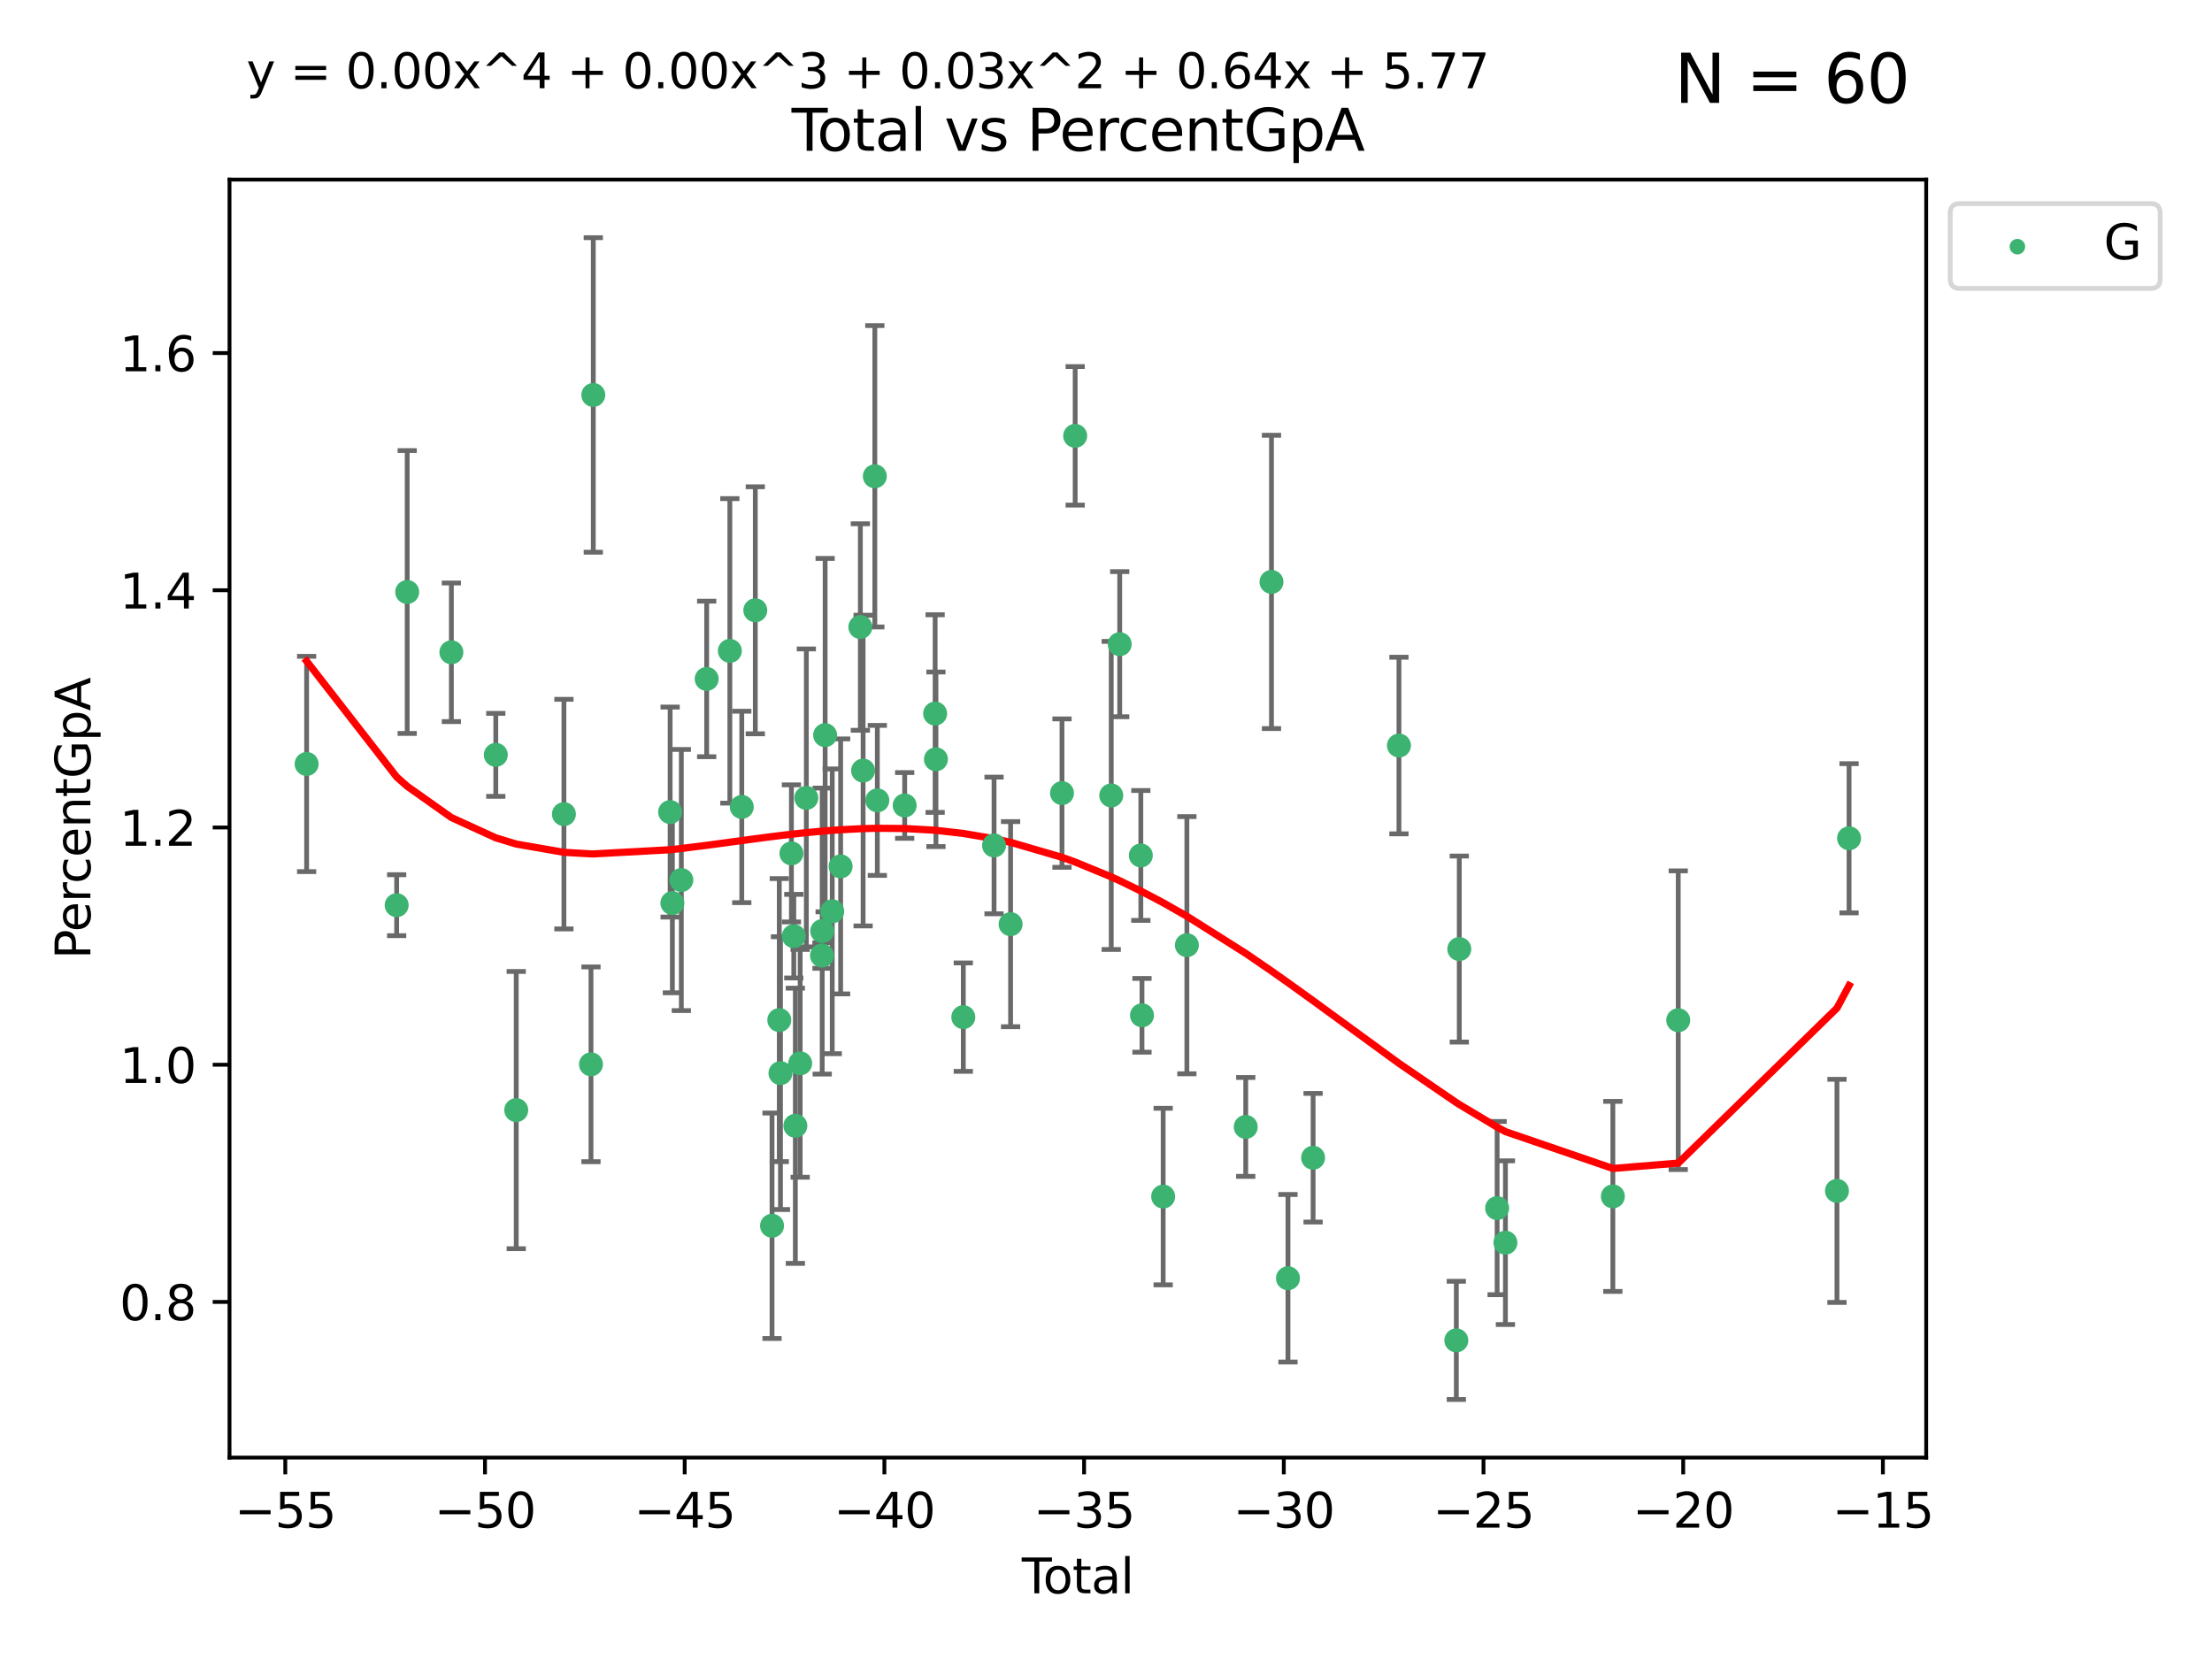 <?xml version="1.0" encoding="utf-8" standalone="no"?>
<!DOCTYPE svg PUBLIC "-//W3C//DTD SVG 1.1//EN"
  "http://www.w3.org/Graphics/SVG/1.1/DTD/svg11.dtd">
<svg xmlns:xlink="http://www.w3.org/1999/xlink" width="460.8pt" height="345.6pt" viewBox="0 0 460.8 345.6" xmlns="http://www.w3.org/2000/svg" version="1.1">
 <defs>
  <style type="text/css">*{stroke-linejoin: round; stroke-linecap: butt}</style>
 </defs>
 <g id="figure_1">
  <g id="patch_1">
   <path d="M 0 345.6 
L 460.8 345.6 
L 460.8 0 
L 0 0 
z
" style="fill: #ffffff"/>
  </g>
  <g id="axes_1">
   <g id="patch_2">
    <path d="M 47.81 303.64 
L 401.26 303.64 
L 401.26 37.411 
L 47.81 37.411 
z
" style="fill: #ffffff"/>
   </g>
   <g id="PathCollection_1">
    <defs>
     <path id="m5246bc2ecd" d="M 0 1.118 
C 0.297 1.118 0.581 1 0.791 0.791 
C 1 0.581 1.118 0.297 1.118 0 
C 1.118 -0.297 1 -0.581 0.791 -0.791 
C 0.581 -1 0.297 -1.118 0 -1.118 
C -0.297 -1.118 -0.581 -1 -0.791 -0.791 
C -1 -0.581 -1.118 -0.297 -1.118 0 
C -1.118 0.297 -1 0.581 -0.791 0.791 
C -0.581 1 -0.297 1.118 0 1.118 
z
" style="stroke: #3cb371"/>
    </defs>
    <g clip-path="url(#p44f3145491)">
     <use xlink:href="#m5246bc2ecd" x="63.876" y="159.147" style="fill: #3cb371; stroke: #3cb371"/>
     <use xlink:href="#m5246bc2ecd" x="82.632" y="188.567" style="fill: #3cb371; stroke: #3cb371"/>
     <use xlink:href="#m5246bc2ecd" x="84.826" y="123.325" style="fill: #3cb371; stroke: #3cb371"/>
     <use xlink:href="#m5246bc2ecd" x="94.03" y="135.883" style="fill: #3cb371; stroke: #3cb371"/>
     <use xlink:href="#m5246bc2ecd" x="103.282" y="157.252" style="fill: #3cb371; stroke: #3cb371"/>
     <use xlink:href="#m5246bc2ecd" x="107.541" y="231.254" style="fill: #3cb371; stroke: #3cb371"/>
     <use xlink:href="#m5246bc2ecd" x="117.475" y="169.597" style="fill: #3cb371; stroke: #3cb371"/>
     <use xlink:href="#m5246bc2ecd" x="123.113" y="221.715" style="fill: #3cb371; stroke: #3cb371"/>
     <use xlink:href="#m5246bc2ecd" x="123.593" y="82.275" style="fill: #3cb371; stroke: #3cb371"/>
     <use xlink:href="#m5246bc2ecd" x="139.601" y="169.168" style="fill: #3cb371; stroke: #3cb371"/>
     <use xlink:href="#m5246bc2ecd" x="140.069" y="188.124" style="fill: #3cb371; stroke: #3cb371"/>
     <use xlink:href="#m5246bc2ecd" x="141.934" y="183.324" style="fill: #3cb371; stroke: #3cb371"/>
     <use xlink:href="#m5246bc2ecd" x="147.214" y="141.432" style="fill: #3cb371; stroke: #3cb371"/>
     <use xlink:href="#m5246bc2ecd" x="152.042" y="135.59" style="fill: #3cb371; stroke: #3cb371"/>
     <use xlink:href="#m5246bc2ecd" x="154.527" y="168.099" style="fill: #3cb371; stroke: #3cb371"/>
     <use xlink:href="#m5246bc2ecd" x="157.342" y="127.136" style="fill: #3cb371; stroke: #3cb371"/>
     <use xlink:href="#m5246bc2ecd" x="160.829" y="255.346" style="fill: #3cb371; stroke: #3cb371"/>
     <use xlink:href="#m5246bc2ecd" x="162.339" y="212.504" style="fill: #3cb371; stroke: #3cb371"/>
     <use xlink:href="#m5246bc2ecd" x="162.587" y="223.553" style="fill: #3cb371; stroke: #3cb371"/>
     <use xlink:href="#m5246bc2ecd" x="164.867" y="177.776" style="fill: #3cb371; stroke: #3cb371"/>
     <use xlink:href="#m5246bc2ecd" x="165.362" y="195.019" style="fill: #3cb371; stroke: #3cb371"/>
     <use xlink:href="#m5246bc2ecd" x="165.687" y="234.522" style="fill: #3cb371; stroke: #3cb371"/>
     <use xlink:href="#m5246bc2ecd" x="166.69" y="221.514" style="fill: #3cb371; stroke: #3cb371"/>
     <use xlink:href="#m5246bc2ecd" x="167.974" y="166.217" style="fill: #3cb371; stroke: #3cb371"/>
     <use xlink:href="#m5246bc2ecd" x="171.235" y="199.054" style="fill: #3cb371; stroke: #3cb371"/>
     <use xlink:href="#m5246bc2ecd" x="171.281" y="193.961" style="fill: #3cb371; stroke: #3cb371"/>
     <use xlink:href="#m5246bc2ecd" x="171.891" y="153.139" style="fill: #3cb371; stroke: #3cb371"/>
     <use xlink:href="#m5246bc2ecd" x="173.37" y="189.843" style="fill: #3cb371; stroke: #3cb371"/>
     <use xlink:href="#m5246bc2ecd" x="175.12" y="180.483" style="fill: #3cb371; stroke: #3cb371"/>
     <use xlink:href="#m5246bc2ecd" x="179.228" y="130.62" style="fill: #3cb371; stroke: #3cb371"/>
     <use xlink:href="#m5246bc2ecd" x="179.8" y="160.525" style="fill: #3cb371; stroke: #3cb371"/>
     <use xlink:href="#m5246bc2ecd" x="182.243" y="99.218" style="fill: #3cb371; stroke: #3cb371"/>
     <use xlink:href="#m5246bc2ecd" x="182.766" y="166.734" style="fill: #3cb371; stroke: #3cb371"/>
     <use xlink:href="#m5246bc2ecd" x="188.46" y="167.789" style="fill: #3cb371; stroke: #3cb371"/>
     <use xlink:href="#m5246bc2ecd" x="194.806" y="148.652" style="fill: #3cb371; stroke: #3cb371"/>
     <use xlink:href="#m5246bc2ecd" x="194.972" y="158.172" style="fill: #3cb371; stroke: #3cb371"/>
     <use xlink:href="#m5246bc2ecd" x="200.674" y="211.891" style="fill: #3cb371; stroke: #3cb371"/>
     <use xlink:href="#m5246bc2ecd" x="207.076" y="176.121" style="fill: #3cb371; stroke: #3cb371"/>
     <use xlink:href="#m5246bc2ecd" x="210.525" y="192.52" style="fill: #3cb371; stroke: #3cb371"/>
     <use xlink:href="#m5246bc2ecd" x="221.233" y="165.219" style="fill: #3cb371; stroke: #3cb371"/>
     <use xlink:href="#m5246bc2ecd" x="223.979" y="90.795" style="fill: #3cb371; stroke: #3cb371"/>
     <use xlink:href="#m5246bc2ecd" x="231.492" y="165.706" style="fill: #3cb371; stroke: #3cb371"/>
     <use xlink:href="#m5246bc2ecd" x="233.256" y="134.195" style="fill: #3cb371; stroke: #3cb371"/>
     <use xlink:href="#m5246bc2ecd" x="237.657" y="178.206" style="fill: #3cb371; stroke: #3cb371"/>
     <use xlink:href="#m5246bc2ecd" x="237.897" y="211.505" style="fill: #3cb371; stroke: #3cb371"/>
     <use xlink:href="#m5246bc2ecd" x="242.309" y="249.265" style="fill: #3cb371; stroke: #3cb371"/>
     <use xlink:href="#m5246bc2ecd" x="247.248" y="196.899" style="fill: #3cb371; stroke: #3cb371"/>
     <use xlink:href="#m5246bc2ecd" x="259.51" y="234.759" style="fill: #3cb371; stroke: #3cb371"/>
     <use xlink:href="#m5246bc2ecd" x="264.872" y="121.225" style="fill: #3cb371; stroke: #3cb371"/>
     <use xlink:href="#m5246bc2ecd" x="268.308" y="266.284" style="fill: #3cb371; stroke: #3cb371"/>
     <use xlink:href="#m5246bc2ecd" x="273.543" y="241.175" style="fill: #3cb371; stroke: #3cb371"/>
     <use xlink:href="#m5246bc2ecd" x="291.428" y="155.307" style="fill: #3cb371; stroke: #3cb371"/>
     <use xlink:href="#m5246bc2ecd" x="303.379" y="279.228" style="fill: #3cb371; stroke: #3cb371"/>
     <use xlink:href="#m5246bc2ecd" x="303.995" y="197.704" style="fill: #3cb371; stroke: #3cb371"/>
     <use xlink:href="#m5246bc2ecd" x="311.879" y="251.669" style="fill: #3cb371; stroke: #3cb371"/>
     <use xlink:href="#m5246bc2ecd" x="313.606" y="258.869" style="fill: #3cb371; stroke: #3cb371"/>
     <use xlink:href="#m5246bc2ecd" x="335.986" y="249.228" style="fill: #3cb371; stroke: #3cb371"/>
     <use xlink:href="#m5246bc2ecd" x="349.607" y="212.529" style="fill: #3cb371; stroke: #3cb371"/>
     <use xlink:href="#m5246bc2ecd" x="382.675" y="248.078" style="fill: #3cb371; stroke: #3cb371"/>
     <use xlink:href="#m5246bc2ecd" x="385.194" y="174.626" style="fill: #3cb371; stroke: #3cb371"/>
    </g>
   </g>
   <g id="matplotlib.axis_1">
    <g id="xtick_1">
     <g id="line2d_1">
      <defs>
       <path id="m6f45543cea" d="M 0 0 
L 0 3.5 
" style="stroke: #000000; stroke-width: 0.8"/>
      </defs>
      <g>
       <use xlink:href="#m6f45543cea" x="59.43" y="303.64" style="stroke: #000000; stroke-width: 0.8"/>
      </g>
     </g>
     <g id="text_1">
      <!-- −55 -->
      <g transform="translate(48.878 318.238)scale(0.1 -0.1)">
       <defs>
        <path id="DejaVuSans-2212" d="M 678 2272 
L 4684 2272 
L 4684 1741 
L 678 1741 
L 678 2272 
z
" transform="scale(0.016)"/>
        <path id="DejaVuSans-35" d="M 691 4666 
L 3169 4666 
L 3169 4134 
L 1269 4134 
L 1269 2991 
Q 1406 3038 1543 3061 
Q 1681 3084 1819 3084 
Q 2600 3084 3056 2656 
Q 3513 2228 3513 1497 
Q 3513 744 3044 326 
Q 2575 -91 1722 -91 
Q 1428 -91 1123 -41 
Q 819 9 494 109 
L 494 744 
Q 775 591 1075 516 
Q 1375 441 1709 441 
Q 2250 441 2565 725 
Q 2881 1009 2881 1497 
Q 2881 1984 2565 2268 
Q 2250 2553 1709 2553 
Q 1456 2553 1204 2497 
Q 953 2441 691 2322 
L 691 4666 
z
" transform="scale(0.016)"/>
       </defs>
       <use xlink:href="#DejaVuSans-2212"/>
       <use xlink:href="#DejaVuSans-35" x="83.789"/>
       <use xlink:href="#DejaVuSans-35" x="147.412"/>
      </g>
     </g>
    </g>
    <g id="xtick_2">
     <g id="line2d_2">
      <g>
       <use xlink:href="#m6f45543cea" x="101.032" y="303.64" style="stroke: #000000; stroke-width: 0.8"/>
      </g>
     </g>
     <g id="text_2">
      <!-- −50 -->
      <g transform="translate(90.48 318.238)scale(0.1 -0.1)">
       <defs>
        <path id="DejaVuSans-30" d="M 2034 4250 
Q 1547 4250 1301 3770 
Q 1056 3291 1056 2328 
Q 1056 1369 1301 889 
Q 1547 409 2034 409 
Q 2525 409 2770 889 
Q 3016 1369 3016 2328 
Q 3016 3291 2770 3770 
Q 2525 4250 2034 4250 
z
M 2034 4750 
Q 2819 4750 3233 4129 
Q 3647 3509 3647 2328 
Q 3647 1150 3233 529 
Q 2819 -91 2034 -91 
Q 1250 -91 836 529 
Q 422 1150 422 2328 
Q 422 3509 836 4129 
Q 1250 4750 2034 4750 
z
" transform="scale(0.016)"/>
       </defs>
       <use xlink:href="#DejaVuSans-2212"/>
       <use xlink:href="#DejaVuSans-35" x="83.789"/>
       <use xlink:href="#DejaVuSans-30" x="147.412"/>
      </g>
     </g>
    </g>
    <g id="xtick_3">
     <g id="line2d_3">
      <g>
       <use xlink:href="#m6f45543cea" x="142.634" y="303.64" style="stroke: #000000; stroke-width: 0.8"/>
      </g>
     </g>
     <g id="text_3">
      <!-- −45 -->
      <g transform="translate(132.081 318.238)scale(0.1 -0.1)">
       <defs>
        <path id="DejaVuSans-34" d="M 2419 4116 
L 825 1625 
L 2419 1625 
L 2419 4116 
z
M 2253 4666 
L 3047 4666 
L 3047 1625 
L 3713 1625 
L 3713 1100 
L 3047 1100 
L 3047 0 
L 2419 0 
L 2419 1100 
L 313 1100 
L 313 1709 
L 2253 4666 
z
" transform="scale(0.016)"/>
       </defs>
       <use xlink:href="#DejaVuSans-2212"/>
       <use xlink:href="#DejaVuSans-34" x="83.789"/>
       <use xlink:href="#DejaVuSans-35" x="147.412"/>
      </g>
     </g>
    </g>
    <g id="xtick_4">
     <g id="line2d_4">
      <g>
       <use xlink:href="#m6f45543cea" x="184.235" y="303.64" style="stroke: #000000; stroke-width: 0.8"/>
      </g>
     </g>
     <g id="text_4">
      <!-- −40 -->
      <g transform="translate(173.683 318.238)scale(0.1 -0.1)">
       <use xlink:href="#DejaVuSans-2212"/>
       <use xlink:href="#DejaVuSans-34" x="83.789"/>
       <use xlink:href="#DejaVuSans-30" x="147.412"/>
      </g>
     </g>
    </g>
    <g id="xtick_5">
     <g id="line2d_5">
      <g>
       <use xlink:href="#m6f45543cea" x="225.837" y="303.64" style="stroke: #000000; stroke-width: 0.8"/>
      </g>
     </g>
     <g id="text_5">
      <!-- −35 -->
      <g transform="translate(215.285 318.238)scale(0.1 -0.1)">
       <defs>
        <path id="DejaVuSans-33" d="M 2597 2516 
Q 3050 2419 3304 2112 
Q 3559 1806 3559 1356 
Q 3559 666 3084 287 
Q 2609 -91 1734 -91 
Q 1441 -91 1130 -33 
Q 819 25 488 141 
L 488 750 
Q 750 597 1062 519 
Q 1375 441 1716 441 
Q 2309 441 2620 675 
Q 2931 909 2931 1356 
Q 2931 1769 2642 2001 
Q 2353 2234 1838 2234 
L 1294 2234 
L 1294 2753 
L 1863 2753 
Q 2328 2753 2575 2939 
Q 2822 3125 2822 3475 
Q 2822 3834 2567 4026 
Q 2313 4219 1838 4219 
Q 1578 4219 1281 4162 
Q 984 4106 628 3988 
L 628 4550 
Q 988 4650 1302 4700 
Q 1616 4750 1894 4750 
Q 2613 4750 3031 4423 
Q 3450 4097 3450 3541 
Q 3450 3153 3228 2886 
Q 3006 2619 2597 2516 
z
" transform="scale(0.016)"/>
       </defs>
       <use xlink:href="#DejaVuSans-2212"/>
       <use xlink:href="#DejaVuSans-33" x="83.789"/>
       <use xlink:href="#DejaVuSans-35" x="147.412"/>
      </g>
     </g>
    </g>
    <g id="xtick_6">
     <g id="line2d_6">
      <g>
       <use xlink:href="#m6f45543cea" x="267.439" y="303.64" style="stroke: #000000; stroke-width: 0.8"/>
      </g>
     </g>
     <g id="text_6">
      <!-- −30 -->
      <g transform="translate(256.886 318.238)scale(0.1 -0.1)">
       <use xlink:href="#DejaVuSans-2212"/>
       <use xlink:href="#DejaVuSans-33" x="83.789"/>
       <use xlink:href="#DejaVuSans-30" x="147.412"/>
      </g>
     </g>
    </g>
    <g id="xtick_7">
     <g id="line2d_7">
      <g>
       <use xlink:href="#m6f45543cea" x="309.041" y="303.64" style="stroke: #000000; stroke-width: 0.8"/>
      </g>
     </g>
     <g id="text_7">
      <!-- −25 -->
      <g transform="translate(298.488 318.238)scale(0.1 -0.1)">
       <defs>
        <path id="DejaVuSans-32" d="M 1228 531 
L 3431 531 
L 3431 0 
L 469 0 
L 469 531 
Q 828 903 1448 1529 
Q 2069 2156 2228 2338 
Q 2531 2678 2651 2914 
Q 2772 3150 2772 3378 
Q 2772 3750 2511 3984 
Q 2250 4219 1831 4219 
Q 1534 4219 1204 4116 
Q 875 4013 500 3803 
L 500 4441 
Q 881 4594 1212 4672 
Q 1544 4750 1819 4750 
Q 2544 4750 2975 4387 
Q 3406 4025 3406 3419 
Q 3406 3131 3298 2873 
Q 3191 2616 2906 2266 
Q 2828 2175 2409 1742 
Q 1991 1309 1228 531 
z
" transform="scale(0.016)"/>
       </defs>
       <use xlink:href="#DejaVuSans-2212"/>
       <use xlink:href="#DejaVuSans-32" x="83.789"/>
       <use xlink:href="#DejaVuSans-35" x="147.412"/>
      </g>
     </g>
    </g>
    <g id="xtick_8">
     <g id="line2d_8">
      <g>
       <use xlink:href="#m6f45543cea" x="350.642" y="303.64" style="stroke: #000000; stroke-width: 0.8"/>
      </g>
     </g>
     <g id="text_8">
      <!-- −20 -->
      <g transform="translate(340.09 318.238)scale(0.1 -0.1)">
       <use xlink:href="#DejaVuSans-2212"/>
       <use xlink:href="#DejaVuSans-32" x="83.789"/>
       <use xlink:href="#DejaVuSans-30" x="147.412"/>
      </g>
     </g>
    </g>
    <g id="xtick_9">
     <g id="line2d_9">
      <g>
       <use xlink:href="#m6f45543cea" x="392.244" y="303.64" style="stroke: #000000; stroke-width: 0.8"/>
      </g>
     </g>
     <g id="text_9">
      <!-- −15 -->
      <g transform="translate(381.692 318.238)scale(0.1 -0.1)">
       <defs>
        <path id="DejaVuSans-31" d="M 794 531 
L 1825 531 
L 1825 4091 
L 703 3866 
L 703 4441 
L 1819 4666 
L 2450 4666 
L 2450 531 
L 3481 531 
L 3481 0 
L 794 0 
L 794 531 
z
" transform="scale(0.016)"/>
       </defs>
       <use xlink:href="#DejaVuSans-2212"/>
       <use xlink:href="#DejaVuSans-31" x="83.789"/>
       <use xlink:href="#DejaVuSans-35" x="147.412"/>
      </g>
     </g>
    </g>
    <g id="text_10">
     <!-- Total -->
     <g transform="translate(212.858 331.917)scale(0.1 -0.1)">
      <defs>
       <path id="DejaVuSans-54" d="M -19 4666 
L 3928 4666 
L 3928 4134 
L 2272 4134 
L 2272 0 
L 1638 0 
L 1638 4134 
L -19 4134 
L -19 4666 
z
" transform="scale(0.016)"/>
       <path id="DejaVuSans-6f" d="M 1959 3097 
Q 1497 3097 1228 2736 
Q 959 2375 959 1747 
Q 959 1119 1226 758 
Q 1494 397 1959 397 
Q 2419 397 2687 759 
Q 2956 1122 2956 1747 
Q 2956 2369 2687 2733 
Q 2419 3097 1959 3097 
z
M 1959 3584 
Q 2709 3584 3137 3096 
Q 3566 2609 3566 1747 
Q 3566 888 3137 398 
Q 2709 -91 1959 -91 
Q 1206 -91 779 398 
Q 353 888 353 1747 
Q 353 2609 779 3096 
Q 1206 3584 1959 3584 
z
" transform="scale(0.016)"/>
       <path id="DejaVuSans-74" d="M 1172 4494 
L 1172 3500 
L 2356 3500 
L 2356 3053 
L 1172 3053 
L 1172 1153 
Q 1172 725 1289 603 
Q 1406 481 1766 481 
L 2356 481 
L 2356 0 
L 1766 0 
Q 1100 0 847 248 
Q 594 497 594 1153 
L 594 3053 
L 172 3053 
L 172 3500 
L 594 3500 
L 594 4494 
L 1172 4494 
z
" transform="scale(0.016)"/>
       <path id="DejaVuSans-61" d="M 2194 1759 
Q 1497 1759 1228 1600 
Q 959 1441 959 1056 
Q 959 750 1161 570 
Q 1363 391 1709 391 
Q 2188 391 2477 730 
Q 2766 1069 2766 1631 
L 2766 1759 
L 2194 1759 
z
M 3341 1997 
L 3341 0 
L 2766 0 
L 2766 531 
Q 2569 213 2275 61 
Q 1981 -91 1556 -91 
Q 1019 -91 701 211 
Q 384 513 384 1019 
Q 384 1609 779 1909 
Q 1175 2209 1959 2209 
L 2766 2209 
L 2766 2266 
Q 2766 2663 2505 2880 
Q 2244 3097 1772 3097 
Q 1472 3097 1187 3025 
Q 903 2953 641 2809 
L 641 3341 
Q 956 3463 1253 3523 
Q 1550 3584 1831 3584 
Q 2591 3584 2966 3190 
Q 3341 2797 3341 1997 
z
" transform="scale(0.016)"/>
       <path id="DejaVuSans-6c" d="M 603 4863 
L 1178 4863 
L 1178 0 
L 603 0 
L 603 4863 
z
" transform="scale(0.016)"/>
      </defs>
      <use xlink:href="#DejaVuSans-54"/>
      <use xlink:href="#DejaVuSans-6f" x="44.084"/>
      <use xlink:href="#DejaVuSans-74" x="105.266"/>
      <use xlink:href="#DejaVuSans-61" x="144.475"/>
      <use xlink:href="#DejaVuSans-6c" x="205.754"/>
     </g>
    </g>
   </g>
   <g id="matplotlib.axis_2">
    <g id="ytick_1">
     <g id="line2d_10">
      <defs>
       <path id="m3455e55bee" d="M 0 0 
L -3.5 0 
" style="stroke: #000000; stroke-width: 0.8"/>
      </defs>
      <g>
       <use xlink:href="#m3455e55bee" x="47.81" y="271.219" style="stroke: #000000; stroke-width: 0.8"/>
      </g>
     </g>
     <g id="text_11">
      <!-- 0.8 -->
      <g transform="translate(24.907 275.018)scale(0.1 -0.1)">
       <defs>
        <path id="DejaVuSans-2e" d="M 684 794 
L 1344 794 
L 1344 0 
L 684 0 
L 684 794 
z
" transform="scale(0.016)"/>
        <path id="DejaVuSans-38" d="M 2034 2216 
Q 1584 2216 1326 1975 
Q 1069 1734 1069 1313 
Q 1069 891 1326 650 
Q 1584 409 2034 409 
Q 2484 409 2743 651 
Q 3003 894 3003 1313 
Q 3003 1734 2745 1975 
Q 2488 2216 2034 2216 
z
M 1403 2484 
Q 997 2584 770 2862 
Q 544 3141 544 3541 
Q 544 4100 942 4425 
Q 1341 4750 2034 4750 
Q 2731 4750 3128 4425 
Q 3525 4100 3525 3541 
Q 3525 3141 3298 2862 
Q 3072 2584 2669 2484 
Q 3125 2378 3379 2068 
Q 3634 1759 3634 1313 
Q 3634 634 3220 271 
Q 2806 -91 2034 -91 
Q 1263 -91 848 271 
Q 434 634 434 1313 
Q 434 1759 690 2068 
Q 947 2378 1403 2484 
z
M 1172 3481 
Q 1172 3119 1398 2916 
Q 1625 2713 2034 2713 
Q 2441 2713 2670 2916 
Q 2900 3119 2900 3481 
Q 2900 3844 2670 4047 
Q 2441 4250 2034 4250 
Q 1625 4250 1398 4047 
Q 1172 3844 1172 3481 
z
" transform="scale(0.016)"/>
       </defs>
       <use xlink:href="#DejaVuSans-30"/>
       <use xlink:href="#DejaVuSans-2e" x="63.623"/>
       <use xlink:href="#DejaVuSans-38" x="95.41"/>
      </g>
     </g>
    </g>
    <g id="ytick_2">
     <g id="line2d_11">
      <g>
       <use xlink:href="#m3455e55bee" x="47.81" y="221.8" style="stroke: #000000; stroke-width: 0.8"/>
      </g>
     </g>
     <g id="text_12">
      <!-- 1.0 -->
      <g transform="translate(24.907 225.599)scale(0.1 -0.1)">
       <use xlink:href="#DejaVuSans-31"/>
       <use xlink:href="#DejaVuSans-2e" x="63.623"/>
       <use xlink:href="#DejaVuSans-30" x="95.41"/>
      </g>
     </g>
    </g>
    <g id="ytick_3">
     <g id="line2d_12">
      <g>
       <use xlink:href="#m3455e55bee" x="47.81" y="172.382" style="stroke: #000000; stroke-width: 0.8"/>
      </g>
     </g>
     <g id="text_13">
      <!-- 1.2 -->
      <g transform="translate(24.907 176.181)scale(0.1 -0.1)">
       <use xlink:href="#DejaVuSans-31"/>
       <use xlink:href="#DejaVuSans-2e" x="63.623"/>
       <use xlink:href="#DejaVuSans-32" x="95.41"/>
      </g>
     </g>
    </g>
    <g id="ytick_4">
     <g id="line2d_13">
      <g>
       <use xlink:href="#m3455e55bee" x="47.81" y="122.963" style="stroke: #000000; stroke-width: 0.8"/>
      </g>
     </g>
     <g id="text_14">
      <!-- 1.4 -->
      <g transform="translate(24.907 126.763)scale(0.1 -0.1)">
       <use xlink:href="#DejaVuSans-31"/>
       <use xlink:href="#DejaVuSans-2e" x="63.623"/>
       <use xlink:href="#DejaVuSans-34" x="95.41"/>
      </g>
     </g>
    </g>
    <g id="ytick_5">
     <g id="line2d_14">
      <g>
       <use xlink:href="#m3455e55bee" x="47.81" y="73.545" style="stroke: #000000; stroke-width: 0.8"/>
      </g>
     </g>
     <g id="text_15">
      <!-- 1.6 -->
      <g transform="translate(24.907 77.344)scale(0.1 -0.1)">
       <defs>
        <path id="DejaVuSans-36" d="M 2113 2584 
Q 1688 2584 1439 2293 
Q 1191 2003 1191 1497 
Q 1191 994 1439 701 
Q 1688 409 2113 409 
Q 2538 409 2786 701 
Q 3034 994 3034 1497 
Q 3034 2003 2786 2293 
Q 2538 2584 2113 2584 
z
M 3366 4563 
L 3366 3988 
Q 3128 4100 2886 4159 
Q 2644 4219 2406 4219 
Q 1781 4219 1451 3797 
Q 1122 3375 1075 2522 
Q 1259 2794 1537 2939 
Q 1816 3084 2150 3084 
Q 2853 3084 3261 2657 
Q 3669 2231 3669 1497 
Q 3669 778 3244 343 
Q 2819 -91 2113 -91 
Q 1303 -91 875 529 
Q 447 1150 447 2328 
Q 447 3434 972 4092 
Q 1497 4750 2381 4750 
Q 2619 4750 2861 4703 
Q 3103 4656 3366 4563 
z
" transform="scale(0.016)"/>
       </defs>
       <use xlink:href="#DejaVuSans-31"/>
       <use xlink:href="#DejaVuSans-2e" x="63.623"/>
       <use xlink:href="#DejaVuSans-36" x="95.41"/>
      </g>
     </g>
    </g>
    <g id="text_16">
     <!-- PercentGpA -->
     <g transform="translate(18.827 199.802)rotate(-90)scale(0.1 -0.1)">
      <defs>
       <path id="DejaVuSans-50" d="M 1259 4147 
L 1259 2394 
L 2053 2394 
Q 2494 2394 2734 2622 
Q 2975 2850 2975 3272 
Q 2975 3691 2734 3919 
Q 2494 4147 2053 4147 
L 1259 4147 
z
M 628 4666 
L 2053 4666 
Q 2838 4666 3239 4311 
Q 3641 3956 3641 3272 
Q 3641 2581 3239 2228 
Q 2838 1875 2053 1875 
L 1259 1875 
L 1259 0 
L 628 0 
L 628 4666 
z
" transform="scale(0.016)"/>
       <path id="DejaVuSans-65" d="M 3597 1894 
L 3597 1613 
L 953 1613 
Q 991 1019 1311 708 
Q 1631 397 2203 397 
Q 2534 397 2845 478 
Q 3156 559 3463 722 
L 3463 178 
Q 3153 47 2828 -22 
Q 2503 -91 2169 -91 
Q 1331 -91 842 396 
Q 353 884 353 1716 
Q 353 2575 817 3079 
Q 1281 3584 2069 3584 
Q 2775 3584 3186 3129 
Q 3597 2675 3597 1894 
z
M 3022 2063 
Q 3016 2534 2758 2815 
Q 2500 3097 2075 3097 
Q 1594 3097 1305 2825 
Q 1016 2553 972 2059 
L 3022 2063 
z
" transform="scale(0.016)"/>
       <path id="DejaVuSans-72" d="M 2631 2963 
Q 2534 3019 2420 3045 
Q 2306 3072 2169 3072 
Q 1681 3072 1420 2755 
Q 1159 2438 1159 1844 
L 1159 0 
L 581 0 
L 581 3500 
L 1159 3500 
L 1159 2956 
Q 1341 3275 1631 3429 
Q 1922 3584 2338 3584 
Q 2397 3584 2469 3576 
Q 2541 3569 2628 3553 
L 2631 2963 
z
" transform="scale(0.016)"/>
       <path id="DejaVuSans-63" d="M 3122 3366 
L 3122 2828 
Q 2878 2963 2633 3030 
Q 2388 3097 2138 3097 
Q 1578 3097 1268 2742 
Q 959 2388 959 1747 
Q 959 1106 1268 751 
Q 1578 397 2138 397 
Q 2388 397 2633 464 
Q 2878 531 3122 666 
L 3122 134 
Q 2881 22 2623 -34 
Q 2366 -91 2075 -91 
Q 1284 -91 818 406 
Q 353 903 353 1747 
Q 353 2603 823 3093 
Q 1294 3584 2113 3584 
Q 2378 3584 2631 3529 
Q 2884 3475 3122 3366 
z
" transform="scale(0.016)"/>
       <path id="DejaVuSans-6e" d="M 3513 2113 
L 3513 0 
L 2938 0 
L 2938 2094 
Q 2938 2591 2744 2837 
Q 2550 3084 2163 3084 
Q 1697 3084 1428 2787 
Q 1159 2491 1159 1978 
L 1159 0 
L 581 0 
L 581 3500 
L 1159 3500 
L 1159 2956 
Q 1366 3272 1645 3428 
Q 1925 3584 2291 3584 
Q 2894 3584 3203 3211 
Q 3513 2838 3513 2113 
z
" transform="scale(0.016)"/>
       <path id="DejaVuSans-47" d="M 3809 666 
L 3809 1919 
L 2778 1919 
L 2778 2438 
L 4434 2438 
L 4434 434 
Q 4069 175 3628 42 
Q 3188 -91 2688 -91 
Q 1594 -91 976 548 
Q 359 1188 359 2328 
Q 359 3472 976 4111 
Q 1594 4750 2688 4750 
Q 3144 4750 3555 4637 
Q 3966 4525 4313 4306 
L 4313 3634 
Q 3963 3931 3569 4081 
Q 3175 4231 2741 4231 
Q 1884 4231 1454 3753 
Q 1025 3275 1025 2328 
Q 1025 1384 1454 906 
Q 1884 428 2741 428 
Q 3075 428 3337 486 
Q 3600 544 3809 666 
z
" transform="scale(0.016)"/>
       <path id="DejaVuSans-70" d="M 1159 525 
L 1159 -1331 
L 581 -1331 
L 581 3500 
L 1159 3500 
L 1159 2969 
Q 1341 3281 1617 3432 
Q 1894 3584 2278 3584 
Q 2916 3584 3314 3078 
Q 3713 2572 3713 1747 
Q 3713 922 3314 415 
Q 2916 -91 2278 -91 
Q 1894 -91 1617 61 
Q 1341 213 1159 525 
z
M 3116 1747 
Q 3116 2381 2855 2742 
Q 2594 3103 2138 3103 
Q 1681 3103 1420 2742 
Q 1159 2381 1159 1747 
Q 1159 1113 1420 752 
Q 1681 391 2138 391 
Q 2594 391 2855 752 
Q 3116 1113 3116 1747 
z
" transform="scale(0.016)"/>
       <path id="DejaVuSans-41" d="M 2188 4044 
L 1331 1722 
L 3047 1722 
L 2188 4044 
z
M 1831 4666 
L 2547 4666 
L 4325 0 
L 3669 0 
L 3244 1197 
L 1141 1197 
L 716 0 
L 50 0 
L 1831 4666 
z
" transform="scale(0.016)"/>
      </defs>
      <use xlink:href="#DejaVuSans-50"/>
      <use xlink:href="#DejaVuSans-65" x="56.678"/>
      <use xlink:href="#DejaVuSans-72" x="118.201"/>
      <use xlink:href="#DejaVuSans-63" x="157.064"/>
      <use xlink:href="#DejaVuSans-65" x="212.045"/>
      <use xlink:href="#DejaVuSans-6e" x="273.568"/>
      <use xlink:href="#DejaVuSans-74" x="336.947"/>
      <use xlink:href="#DejaVuSans-47" x="376.156"/>
      <use xlink:href="#DejaVuSans-70" x="453.646"/>
      <use xlink:href="#DejaVuSans-41" x="517.123"/>
     </g>
    </g>
   </g>
   <g id="LineCollection_1">
    <path d="M 63.876 181.573 
L 63.876 136.721 
" clip-path="url(#p44f3145491)" style="fill: none; stroke: #696969"/>
    <path d="M 82.632 194.918 
L 82.632 182.217 
" clip-path="url(#p44f3145491)" style="fill: none; stroke: #696969"/>
    <path d="M 84.826 152.79 
L 84.826 93.86 
" clip-path="url(#p44f3145491)" style="fill: none; stroke: #696969"/>
    <path d="M 94.03 150.319 
L 94.03 121.447 
" clip-path="url(#p44f3145491)" style="fill: none; stroke: #696969"/>
    <path d="M 103.282 165.898 
L 103.282 148.606 
" clip-path="url(#p44f3145491)" style="fill: none; stroke: #696969"/>
    <path d="M 107.541 260.128 
L 107.541 202.38 
" clip-path="url(#p44f3145491)" style="fill: none; stroke: #696969"/>
    <path d="M 117.475 193.51 
L 117.475 145.683 
" clip-path="url(#p44f3145491)" style="fill: none; stroke: #696969"/>
    <path d="M 123.113 241.999 
L 123.113 201.431 
" clip-path="url(#p44f3145491)" style="fill: none; stroke: #696969"/>
    <path d="M 123.593 115.038 
L 123.593 49.513 
" clip-path="url(#p44f3145491)" style="fill: none; stroke: #696969"/>
    <path d="M 139.601 191.041 
L 139.601 147.295 
" clip-path="url(#p44f3145491)" style="fill: none; stroke: #696969"/>
    <path d="M 140.069 206.817 
L 140.069 169.431 
" clip-path="url(#p44f3145491)" style="fill: none; stroke: #696969"/>
    <path d="M 141.934 210.526 
L 141.934 156.123 
" clip-path="url(#p44f3145491)" style="fill: none; stroke: #696969"/>
    <path d="M 147.214 157.634 
L 147.214 125.231 
" clip-path="url(#p44f3145491)" style="fill: none; stroke: #696969"/>
    <path d="M 152.042 167.309 
L 152.042 103.872 
" clip-path="url(#p44f3145491)" style="fill: none; stroke: #696969"/>
    <path d="M 154.527 188.038 
L 154.527 148.16 
" clip-path="url(#p44f3145491)" style="fill: none; stroke: #696969"/>
    <path d="M 157.342 152.861 
L 157.342 101.41 
" clip-path="url(#p44f3145491)" style="fill: none; stroke: #696969"/>
    <path d="M 160.829 278.83 
L 160.829 231.862 
" clip-path="url(#p44f3145491)" style="fill: none; stroke: #696969"/>
    <path d="M 162.339 241.986 
L 162.339 183.022 
" clip-path="url(#p44f3145491)" style="fill: none; stroke: #696969"/>
    <path d="M 162.587 251.964 
L 162.587 195.142 
" clip-path="url(#p44f3145491)" style="fill: none; stroke: #696969"/>
    <path d="M 164.867 192.053 
L 164.867 163.499 
" clip-path="url(#p44f3145491)" style="fill: none; stroke: #696969"/>
    <path d="M 165.362 203.728 
L 165.362 186.311 
" clip-path="url(#p44f3145491)" style="fill: none; stroke: #696969"/>
    <path d="M 165.687 263.185 
L 165.687 205.859 
" clip-path="url(#p44f3145491)" style="fill: none; stroke: #696969"/>
    <path d="M 166.69 245.235 
L 166.69 197.793 
" clip-path="url(#p44f3145491)" style="fill: none; stroke: #696969"/>
    <path d="M 167.974 197.251 
L 167.974 135.183 
" clip-path="url(#p44f3145491)" style="fill: none; stroke: #696969"/>
    <path d="M 171.235 201.713 
L 171.235 196.395 
" clip-path="url(#p44f3145491)" style="fill: none; stroke: #696969"/>
    <path d="M 171.281 223.745 
L 171.281 164.177 
" clip-path="url(#p44f3145491)" style="fill: none; stroke: #696969"/>
    <path d="M 171.891 189.948 
L 171.891 116.329 
" clip-path="url(#p44f3145491)" style="fill: none; stroke: #696969"/>
    <path d="M 173.37 219.499 
L 173.37 160.187 
" clip-path="url(#p44f3145491)" style="fill: none; stroke: #696969"/>
    <path d="M 175.12 207.043 
L 175.12 153.923 
" clip-path="url(#p44f3145491)" style="fill: none; stroke: #696969"/>
    <path d="M 179.228 152.131 
L 179.228 109.108 
" clip-path="url(#p44f3145491)" style="fill: none; stroke: #696969"/>
    <path d="M 179.8 192.887 
L 179.8 128.163 
" clip-path="url(#p44f3145491)" style="fill: none; stroke: #696969"/>
    <path d="M 182.243 130.611 
L 182.243 67.826 
" clip-path="url(#p44f3145491)" style="fill: none; stroke: #696969"/>
    <path d="M 182.766 182.36 
L 182.766 151.109 
" clip-path="url(#p44f3145491)" style="fill: none; stroke: #696969"/>
    <path d="M 188.46 174.637 
L 188.46 160.941 
" clip-path="url(#p44f3145491)" style="fill: none; stroke: #696969"/>
    <path d="M 194.806 169.24 
L 194.806 128.064 
" clip-path="url(#p44f3145491)" style="fill: none; stroke: #696969"/>
    <path d="M 194.972 176.355 
L 194.972 139.989 
" clip-path="url(#p44f3145491)" style="fill: none; stroke: #696969"/>
    <path d="M 200.674 223.183 
L 200.674 200.599 
" clip-path="url(#p44f3145491)" style="fill: none; stroke: #696969"/>
    <path d="M 207.076 190.358 
L 207.076 161.885 
" clip-path="url(#p44f3145491)" style="fill: none; stroke: #696969"/>
    <path d="M 210.525 213.886 
L 210.525 171.154 
" clip-path="url(#p44f3145491)" style="fill: none; stroke: #696969"/>
    <path d="M 221.233 180.679 
L 221.233 149.759 
" clip-path="url(#p44f3145491)" style="fill: none; stroke: #696969"/>
    <path d="M 223.979 105.223 
L 223.979 76.367 
" clip-path="url(#p44f3145491)" style="fill: none; stroke: #696969"/>
    <path d="M 231.492 197.796 
L 231.492 133.617 
" clip-path="url(#p44f3145491)" style="fill: none; stroke: #696969"/>
    <path d="M 233.256 149.309 
L 233.256 119.081 
" clip-path="url(#p44f3145491)" style="fill: none; stroke: #696969"/>
    <path d="M 237.657 191.732 
L 237.657 164.679 
" clip-path="url(#p44f3145491)" style="fill: none; stroke: #696969"/>
    <path d="M 237.897 219.188 
L 237.897 203.823 
" clip-path="url(#p44f3145491)" style="fill: none; stroke: #696969"/>
    <path d="M 242.309 267.658 
L 242.309 230.871 
" clip-path="url(#p44f3145491)" style="fill: none; stroke: #696969"/>
    <path d="M 247.248 223.689 
L 247.248 170.11 
" clip-path="url(#p44f3145491)" style="fill: none; stroke: #696969"/>
    <path d="M 259.51 245.061 
L 259.51 224.457 
" clip-path="url(#p44f3145491)" style="fill: none; stroke: #696969"/>
    <path d="M 264.872 151.777 
L 264.872 90.673 
" clip-path="url(#p44f3145491)" style="fill: none; stroke: #696969"/>
    <path d="M 268.308 283.736 
L 268.308 248.831 
" clip-path="url(#p44f3145491)" style="fill: none; stroke: #696969"/>
    <path d="M 273.543 254.573 
L 273.543 227.777 
" clip-path="url(#p44f3145491)" style="fill: none; stroke: #696969"/>
    <path d="M 291.428 173.703 
L 291.428 136.912 
" clip-path="url(#p44f3145491)" style="fill: none; stroke: #696969"/>
    <path d="M 303.379 291.539 
L 303.379 266.917 
" clip-path="url(#p44f3145491)" style="fill: none; stroke: #696969"/>
    <path d="M 303.995 217.078 
L 303.995 178.331 
" clip-path="url(#p44f3145491)" style="fill: none; stroke: #696969"/>
    <path d="M 311.879 269.709 
L 311.879 233.629 
" clip-path="url(#p44f3145491)" style="fill: none; stroke: #696969"/>
    <path d="M 313.606 275.917 
L 313.606 241.821 
" clip-path="url(#p44f3145491)" style="fill: none; stroke: #696969"/>
    <path d="M 335.986 269.024 
L 335.986 229.432 
" clip-path="url(#p44f3145491)" style="fill: none; stroke: #696969"/>
    <path d="M 349.607 243.644 
L 349.607 181.414 
" clip-path="url(#p44f3145491)" style="fill: none; stroke: #696969"/>
    <path d="M 382.675 271.318 
L 382.675 224.838 
" clip-path="url(#p44f3145491)" style="fill: none; stroke: #696969"/>
    <path d="M 385.194 190.169 
L 385.194 159.083 
" clip-path="url(#p44f3145491)" style="fill: none; stroke: #696969"/>
   </g>
   <g id="line2d_15">
    <defs>
     <path id="mae6efabaec" d="M 2 0 
L -2 -0 
" style="stroke: #696969"/>
    </defs>
    <g clip-path="url(#p44f3145491)">
     <use xlink:href="#mae6efabaec" x="63.876" y="181.573" style="fill: #696969; stroke: #696969"/>
     <use xlink:href="#mae6efabaec" x="82.632" y="194.918" style="fill: #696969; stroke: #696969"/>
     <use xlink:href="#mae6efabaec" x="84.826" y="152.79" style="fill: #696969; stroke: #696969"/>
     <use xlink:href="#mae6efabaec" x="94.03" y="150.319" style="fill: #696969; stroke: #696969"/>
     <use xlink:href="#mae6efabaec" x="103.282" y="165.898" style="fill: #696969; stroke: #696969"/>
     <use xlink:href="#mae6efabaec" x="107.541" y="260.128" style="fill: #696969; stroke: #696969"/>
     <use xlink:href="#mae6efabaec" x="117.475" y="193.51" style="fill: #696969; stroke: #696969"/>
     <use xlink:href="#mae6efabaec" x="123.113" y="241.999" style="fill: #696969; stroke: #696969"/>
     <use xlink:href="#mae6efabaec" x="123.593" y="115.038" style="fill: #696969; stroke: #696969"/>
     <use xlink:href="#mae6efabaec" x="139.601" y="191.041" style="fill: #696969; stroke: #696969"/>
     <use xlink:href="#mae6efabaec" x="140.069" y="206.817" style="fill: #696969; stroke: #696969"/>
     <use xlink:href="#mae6efabaec" x="141.934" y="210.526" style="fill: #696969; stroke: #696969"/>
     <use xlink:href="#mae6efabaec" x="147.214" y="157.634" style="fill: #696969; stroke: #696969"/>
     <use xlink:href="#mae6efabaec" x="152.042" y="167.309" style="fill: #696969; stroke: #696969"/>
     <use xlink:href="#mae6efabaec" x="154.527" y="188.038" style="fill: #696969; stroke: #696969"/>
     <use xlink:href="#mae6efabaec" x="157.342" y="152.861" style="fill: #696969; stroke: #696969"/>
     <use xlink:href="#mae6efabaec" x="160.829" y="278.83" style="fill: #696969; stroke: #696969"/>
     <use xlink:href="#mae6efabaec" x="162.339" y="241.986" style="fill: #696969; stroke: #696969"/>
     <use xlink:href="#mae6efabaec" x="162.587" y="251.964" style="fill: #696969; stroke: #696969"/>
     <use xlink:href="#mae6efabaec" x="164.867" y="192.053" style="fill: #696969; stroke: #696969"/>
     <use xlink:href="#mae6efabaec" x="165.362" y="203.728" style="fill: #696969; stroke: #696969"/>
     <use xlink:href="#mae6efabaec" x="165.687" y="263.185" style="fill: #696969; stroke: #696969"/>
     <use xlink:href="#mae6efabaec" x="166.69" y="245.235" style="fill: #696969; stroke: #696969"/>
     <use xlink:href="#mae6efabaec" x="167.974" y="197.251" style="fill: #696969; stroke: #696969"/>
     <use xlink:href="#mae6efabaec" x="171.235" y="201.713" style="fill: #696969; stroke: #696969"/>
     <use xlink:href="#mae6efabaec" x="171.281" y="223.745" style="fill: #696969; stroke: #696969"/>
     <use xlink:href="#mae6efabaec" x="171.891" y="189.948" style="fill: #696969; stroke: #696969"/>
     <use xlink:href="#mae6efabaec" x="173.37" y="219.499" style="fill: #696969; stroke: #696969"/>
     <use xlink:href="#mae6efabaec" x="175.12" y="207.043" style="fill: #696969; stroke: #696969"/>
     <use xlink:href="#mae6efabaec" x="179.228" y="152.131" style="fill: #696969; stroke: #696969"/>
     <use xlink:href="#mae6efabaec" x="179.8" y="192.887" style="fill: #696969; stroke: #696969"/>
     <use xlink:href="#mae6efabaec" x="182.243" y="130.611" style="fill: #696969; stroke: #696969"/>
     <use xlink:href="#mae6efabaec" x="182.766" y="182.36" style="fill: #696969; stroke: #696969"/>
     <use xlink:href="#mae6efabaec" x="188.46" y="174.637" style="fill: #696969; stroke: #696969"/>
     <use xlink:href="#mae6efabaec" x="194.806" y="169.24" style="fill: #696969; stroke: #696969"/>
     <use xlink:href="#mae6efabaec" x="194.972" y="176.355" style="fill: #696969; stroke: #696969"/>
     <use xlink:href="#mae6efabaec" x="200.674" y="223.183" style="fill: #696969; stroke: #696969"/>
     <use xlink:href="#mae6efabaec" x="207.076" y="190.358" style="fill: #696969; stroke: #696969"/>
     <use xlink:href="#mae6efabaec" x="210.525" y="213.886" style="fill: #696969; stroke: #696969"/>
     <use xlink:href="#mae6efabaec" x="221.233" y="180.679" style="fill: #696969; stroke: #696969"/>
     <use xlink:href="#mae6efabaec" x="223.979" y="105.223" style="fill: #696969; stroke: #696969"/>
     <use xlink:href="#mae6efabaec" x="231.492" y="197.796" style="fill: #696969; stroke: #696969"/>
     <use xlink:href="#mae6efabaec" x="233.256" y="149.309" style="fill: #696969; stroke: #696969"/>
     <use xlink:href="#mae6efabaec" x="237.657" y="191.732" style="fill: #696969; stroke: #696969"/>
     <use xlink:href="#mae6efabaec" x="237.897" y="219.188" style="fill: #696969; stroke: #696969"/>
     <use xlink:href="#mae6efabaec" x="242.309" y="267.658" style="fill: #696969; stroke: #696969"/>
     <use xlink:href="#mae6efabaec" x="247.248" y="223.689" style="fill: #696969; stroke: #696969"/>
     <use xlink:href="#mae6efabaec" x="259.51" y="245.061" style="fill: #696969; stroke: #696969"/>
     <use xlink:href="#mae6efabaec" x="264.872" y="151.777" style="fill: #696969; stroke: #696969"/>
     <use xlink:href="#mae6efabaec" x="268.308" y="283.736" style="fill: #696969; stroke: #696969"/>
     <use xlink:href="#mae6efabaec" x="273.543" y="254.573" style="fill: #696969; stroke: #696969"/>
     <use xlink:href="#mae6efabaec" x="291.428" y="173.703" style="fill: #696969; stroke: #696969"/>
     <use xlink:href="#mae6efabaec" x="303.379" y="291.539" style="fill: #696969; stroke: #696969"/>
     <use xlink:href="#mae6efabaec" x="303.995" y="217.078" style="fill: #696969; stroke: #696969"/>
     <use xlink:href="#mae6efabaec" x="311.879" y="269.709" style="fill: #696969; stroke: #696969"/>
     <use xlink:href="#mae6efabaec" x="313.606" y="275.917" style="fill: #696969; stroke: #696969"/>
     <use xlink:href="#mae6efabaec" x="335.986" y="269.024" style="fill: #696969; stroke: #696969"/>
     <use xlink:href="#mae6efabaec" x="349.607" y="243.644" style="fill: #696969; stroke: #696969"/>
     <use xlink:href="#mae6efabaec" x="382.675" y="271.318" style="fill: #696969; stroke: #696969"/>
     <use xlink:href="#mae6efabaec" x="385.194" y="190.169" style="fill: #696969; stroke: #696969"/>
    </g>
   </g>
   <g id="line2d_16">
    <g clip-path="url(#p44f3145491)">
     <use xlink:href="#mae6efabaec" x="63.876" y="136.721" style="fill: #696969; stroke: #696969"/>
     <use xlink:href="#mae6efabaec" x="82.632" y="182.217" style="fill: #696969; stroke: #696969"/>
     <use xlink:href="#mae6efabaec" x="84.826" y="93.86" style="fill: #696969; stroke: #696969"/>
     <use xlink:href="#mae6efabaec" x="94.03" y="121.447" style="fill: #696969; stroke: #696969"/>
     <use xlink:href="#mae6efabaec" x="103.282" y="148.606" style="fill: #696969; stroke: #696969"/>
     <use xlink:href="#mae6efabaec" x="107.541" y="202.38" style="fill: #696969; stroke: #696969"/>
     <use xlink:href="#mae6efabaec" x="117.475" y="145.683" style="fill: #696969; stroke: #696969"/>
     <use xlink:href="#mae6efabaec" x="123.113" y="201.431" style="fill: #696969; stroke: #696969"/>
     <use xlink:href="#mae6efabaec" x="123.593" y="49.513" style="fill: #696969; stroke: #696969"/>
     <use xlink:href="#mae6efabaec" x="139.601" y="147.295" style="fill: #696969; stroke: #696969"/>
     <use xlink:href="#mae6efabaec" x="140.069" y="169.431" style="fill: #696969; stroke: #696969"/>
     <use xlink:href="#mae6efabaec" x="141.934" y="156.123" style="fill: #696969; stroke: #696969"/>
     <use xlink:href="#mae6efabaec" x="147.214" y="125.231" style="fill: #696969; stroke: #696969"/>
     <use xlink:href="#mae6efabaec" x="152.042" y="103.872" style="fill: #696969; stroke: #696969"/>
     <use xlink:href="#mae6efabaec" x="154.527" y="148.16" style="fill: #696969; stroke: #696969"/>
     <use xlink:href="#mae6efabaec" x="157.342" y="101.41" style="fill: #696969; stroke: #696969"/>
     <use xlink:href="#mae6efabaec" x="160.829" y="231.862" style="fill: #696969; stroke: #696969"/>
     <use xlink:href="#mae6efabaec" x="162.339" y="183.022" style="fill: #696969; stroke: #696969"/>
     <use xlink:href="#mae6efabaec" x="162.587" y="195.142" style="fill: #696969; stroke: #696969"/>
     <use xlink:href="#mae6efabaec" x="164.867" y="163.499" style="fill: #696969; stroke: #696969"/>
     <use xlink:href="#mae6efabaec" x="165.362" y="186.311" style="fill: #696969; stroke: #696969"/>
     <use xlink:href="#mae6efabaec" x="165.687" y="205.859" style="fill: #696969; stroke: #696969"/>
     <use xlink:href="#mae6efabaec" x="166.69" y="197.793" style="fill: #696969; stroke: #696969"/>
     <use xlink:href="#mae6efabaec" x="167.974" y="135.183" style="fill: #696969; stroke: #696969"/>
     <use xlink:href="#mae6efabaec" x="171.235" y="196.395" style="fill: #696969; stroke: #696969"/>
     <use xlink:href="#mae6efabaec" x="171.281" y="164.177" style="fill: #696969; stroke: #696969"/>
     <use xlink:href="#mae6efabaec" x="171.891" y="116.329" style="fill: #696969; stroke: #696969"/>
     <use xlink:href="#mae6efabaec" x="173.37" y="160.187" style="fill: #696969; stroke: #696969"/>
     <use xlink:href="#mae6efabaec" x="175.12" y="153.923" style="fill: #696969; stroke: #696969"/>
     <use xlink:href="#mae6efabaec" x="179.228" y="109.108" style="fill: #696969; stroke: #696969"/>
     <use xlink:href="#mae6efabaec" x="179.8" y="128.163" style="fill: #696969; stroke: #696969"/>
     <use xlink:href="#mae6efabaec" x="182.243" y="67.826" style="fill: #696969; stroke: #696969"/>
     <use xlink:href="#mae6efabaec" x="182.766" y="151.109" style="fill: #696969; stroke: #696969"/>
     <use xlink:href="#mae6efabaec" x="188.46" y="160.941" style="fill: #696969; stroke: #696969"/>
     <use xlink:href="#mae6efabaec" x="194.806" y="128.064" style="fill: #696969; stroke: #696969"/>
     <use xlink:href="#mae6efabaec" x="194.972" y="139.989" style="fill: #696969; stroke: #696969"/>
     <use xlink:href="#mae6efabaec" x="200.674" y="200.599" style="fill: #696969; stroke: #696969"/>
     <use xlink:href="#mae6efabaec" x="207.076" y="161.885" style="fill: #696969; stroke: #696969"/>
     <use xlink:href="#mae6efabaec" x="210.525" y="171.154" style="fill: #696969; stroke: #696969"/>
     <use xlink:href="#mae6efabaec" x="221.233" y="149.759" style="fill: #696969; stroke: #696969"/>
     <use xlink:href="#mae6efabaec" x="223.979" y="76.367" style="fill: #696969; stroke: #696969"/>
     <use xlink:href="#mae6efabaec" x="231.492" y="133.617" style="fill: #696969; stroke: #696969"/>
     <use xlink:href="#mae6efabaec" x="233.256" y="119.081" style="fill: #696969; stroke: #696969"/>
     <use xlink:href="#mae6efabaec" x="237.657" y="164.679" style="fill: #696969; stroke: #696969"/>
     <use xlink:href="#mae6efabaec" x="237.897" y="203.823" style="fill: #696969; stroke: #696969"/>
     <use xlink:href="#mae6efabaec" x="242.309" y="230.871" style="fill: #696969; stroke: #696969"/>
     <use xlink:href="#mae6efabaec" x="247.248" y="170.11" style="fill: #696969; stroke: #696969"/>
     <use xlink:href="#mae6efabaec" x="259.51" y="224.457" style="fill: #696969; stroke: #696969"/>
     <use xlink:href="#mae6efabaec" x="264.872" y="90.673" style="fill: #696969; stroke: #696969"/>
     <use xlink:href="#mae6efabaec" x="268.308" y="248.831" style="fill: #696969; stroke: #696969"/>
     <use xlink:href="#mae6efabaec" x="273.543" y="227.777" style="fill: #696969; stroke: #696969"/>
     <use xlink:href="#mae6efabaec" x="291.428" y="136.912" style="fill: #696969; stroke: #696969"/>
     <use xlink:href="#mae6efabaec" x="303.379" y="266.917" style="fill: #696969; stroke: #696969"/>
     <use xlink:href="#mae6efabaec" x="303.995" y="178.331" style="fill: #696969; stroke: #696969"/>
     <use xlink:href="#mae6efabaec" x="311.879" y="233.629" style="fill: #696969; stroke: #696969"/>
     <use xlink:href="#mae6efabaec" x="313.606" y="241.821" style="fill: #696969; stroke: #696969"/>
     <use xlink:href="#mae6efabaec" x="335.986" y="229.432" style="fill: #696969; stroke: #696969"/>
     <use xlink:href="#mae6efabaec" x="349.607" y="181.414" style="fill: #696969; stroke: #696969"/>
     <use xlink:href="#mae6efabaec" x="382.675" y="224.838" style="fill: #696969; stroke: #696969"/>
     <use xlink:href="#mae6efabaec" x="385.194" y="159.083" style="fill: #696969; stroke: #696969"/>
    </g>
   </g>
   <g id="line2d_17">
    <path d="M 63.876 137.738 
L 82.632 161.856 
L 84.826 163.8 
L 94.03 170.309 
L 103.282 174.535 
L 107.541 175.829 
L 117.475 177.555 
L 123.113 177.878 
L 123.593 177.888 
L 139.601 177.017 
L 140.069 176.966 
L 141.934 176.753 
L 147.214 176.092 
L 152.042 175.442 
L 154.527 175.104 
L 157.342 174.726 
L 160.829 174.274 
L 162.339 174.087 
L 162.587 174.057 
L 164.867 173.789 
L 165.362 173.733 
L 165.687 173.697 
L 166.69 173.588 
L 167.974 173.455 
L 171.235 173.148 
L 171.281 173.144 
L 171.891 173.093 
L 173.37 172.976 
L 175.12 172.854 
L 179.228 172.641 
L 179.8 172.62 
L 182.243 172.556 
L 182.766 172.547 
L 188.46 172.593 
L 194.806 172.959 
L 194.972 172.973 
L 200.674 173.618 
L 207.076 174.713 
L 210.525 175.471 
L 221.233 178.593 
L 223.979 179.582 
L 231.492 182.67 
L 233.256 183.475 
L 237.657 185.611 
L 237.897 185.733 
L 242.309 188.061 
L 247.248 190.863 
L 259.51 198.605 
L 264.872 202.277 
L 268.308 204.7 
L 273.543 208.467 
L 291.428 221.513 
L 303.379 229.684 
L 303.995 230.079 
L 311.879 234.797 
L 313.606 235.736 
L 335.986 243.411 
L 349.607 242.297 
L 382.675 210.01 
L 385.194 205.297 
" clip-path="url(#p44f3145491)" style="fill: none; stroke: #ff0000; stroke-width: 1.5; stroke-linecap: square"/>
   </g>
   <g id="line2d_18">
    <defs>
     <path id="m498427217b" d="M 0 2 
C 0.53 2 1.039 1.789 1.414 1.414 
C 1.789 1.039 2 0.53 2 0 
C 2 -0.53 1.789 -1.039 1.414 -1.414 
C 1.039 -1.789 0.53 -2 0 -2 
C -0.53 -2 -1.039 -1.789 -1.414 -1.414 
C -1.789 -1.039 -2 -0.53 -2 0 
C -2 0.53 -1.789 1.039 -1.414 1.414 
C -1.039 1.789 -0.53 2 0 2 
z
" style="stroke: #3cb371"/>
    </defs>
    <g clip-path="url(#p44f3145491)">
     <use xlink:href="#m498427217b" x="63.876" y="159.147" style="fill: #3cb371; stroke: #3cb371"/>
     <use xlink:href="#m498427217b" x="82.632" y="188.567" style="fill: #3cb371; stroke: #3cb371"/>
     <use xlink:href="#m498427217b" x="84.826" y="123.325" style="fill: #3cb371; stroke: #3cb371"/>
     <use xlink:href="#m498427217b" x="94.03" y="135.883" style="fill: #3cb371; stroke: #3cb371"/>
     <use xlink:href="#m498427217b" x="103.282" y="157.252" style="fill: #3cb371; stroke: #3cb371"/>
     <use xlink:href="#m498427217b" x="107.541" y="231.254" style="fill: #3cb371; stroke: #3cb371"/>
     <use xlink:href="#m498427217b" x="117.475" y="169.597" style="fill: #3cb371; stroke: #3cb371"/>
     <use xlink:href="#m498427217b" x="123.113" y="221.715" style="fill: #3cb371; stroke: #3cb371"/>
     <use xlink:href="#m498427217b" x="123.593" y="82.275" style="fill: #3cb371; stroke: #3cb371"/>
     <use xlink:href="#m498427217b" x="139.601" y="169.168" style="fill: #3cb371; stroke: #3cb371"/>
     <use xlink:href="#m498427217b" x="140.069" y="188.124" style="fill: #3cb371; stroke: #3cb371"/>
     <use xlink:href="#m498427217b" x="141.934" y="183.324" style="fill: #3cb371; stroke: #3cb371"/>
     <use xlink:href="#m498427217b" x="147.214" y="141.432" style="fill: #3cb371; stroke: #3cb371"/>
     <use xlink:href="#m498427217b" x="152.042" y="135.59" style="fill: #3cb371; stroke: #3cb371"/>
     <use xlink:href="#m498427217b" x="154.527" y="168.099" style="fill: #3cb371; stroke: #3cb371"/>
     <use xlink:href="#m498427217b" x="157.342" y="127.136" style="fill: #3cb371; stroke: #3cb371"/>
     <use xlink:href="#m498427217b" x="160.829" y="255.346" style="fill: #3cb371; stroke: #3cb371"/>
     <use xlink:href="#m498427217b" x="162.339" y="212.504" style="fill: #3cb371; stroke: #3cb371"/>
     <use xlink:href="#m498427217b" x="162.587" y="223.553" style="fill: #3cb371; stroke: #3cb371"/>
     <use xlink:href="#m498427217b" x="164.867" y="177.776" style="fill: #3cb371; stroke: #3cb371"/>
     <use xlink:href="#m498427217b" x="165.362" y="195.019" style="fill: #3cb371; stroke: #3cb371"/>
     <use xlink:href="#m498427217b" x="165.687" y="234.522" style="fill: #3cb371; stroke: #3cb371"/>
     <use xlink:href="#m498427217b" x="166.69" y="221.514" style="fill: #3cb371; stroke: #3cb371"/>
     <use xlink:href="#m498427217b" x="167.974" y="166.217" style="fill: #3cb371; stroke: #3cb371"/>
     <use xlink:href="#m498427217b" x="171.235" y="199.054" style="fill: #3cb371; stroke: #3cb371"/>
     <use xlink:href="#m498427217b" x="171.281" y="193.961" style="fill: #3cb371; stroke: #3cb371"/>
     <use xlink:href="#m498427217b" x="171.891" y="153.139" style="fill: #3cb371; stroke: #3cb371"/>
     <use xlink:href="#m498427217b" x="173.37" y="189.843" style="fill: #3cb371; stroke: #3cb371"/>
     <use xlink:href="#m498427217b" x="175.12" y="180.483" style="fill: #3cb371; stroke: #3cb371"/>
     <use xlink:href="#m498427217b" x="179.228" y="130.62" style="fill: #3cb371; stroke: #3cb371"/>
     <use xlink:href="#m498427217b" x="179.8" y="160.525" style="fill: #3cb371; stroke: #3cb371"/>
     <use xlink:href="#m498427217b" x="182.243" y="99.218" style="fill: #3cb371; stroke: #3cb371"/>
     <use xlink:href="#m498427217b" x="182.766" y="166.734" style="fill: #3cb371; stroke: #3cb371"/>
     <use xlink:href="#m498427217b" x="188.46" y="167.789" style="fill: #3cb371; stroke: #3cb371"/>
     <use xlink:href="#m498427217b" x="194.806" y="148.652" style="fill: #3cb371; stroke: #3cb371"/>
     <use xlink:href="#m498427217b" x="194.972" y="158.172" style="fill: #3cb371; stroke: #3cb371"/>
     <use xlink:href="#m498427217b" x="200.674" y="211.891" style="fill: #3cb371; stroke: #3cb371"/>
     <use xlink:href="#m498427217b" x="207.076" y="176.121" style="fill: #3cb371; stroke: #3cb371"/>
     <use xlink:href="#m498427217b" x="210.525" y="192.52" style="fill: #3cb371; stroke: #3cb371"/>
     <use xlink:href="#m498427217b" x="221.233" y="165.219" style="fill: #3cb371; stroke: #3cb371"/>
     <use xlink:href="#m498427217b" x="223.979" y="90.795" style="fill: #3cb371; stroke: #3cb371"/>
     <use xlink:href="#m498427217b" x="231.492" y="165.706" style="fill: #3cb371; stroke: #3cb371"/>
     <use xlink:href="#m498427217b" x="233.256" y="134.195" style="fill: #3cb371; stroke: #3cb371"/>
     <use xlink:href="#m498427217b" x="237.657" y="178.206" style="fill: #3cb371; stroke: #3cb371"/>
     <use xlink:href="#m498427217b" x="237.897" y="211.505" style="fill: #3cb371; stroke: #3cb371"/>
     <use xlink:href="#m498427217b" x="242.309" y="249.265" style="fill: #3cb371; stroke: #3cb371"/>
     <use xlink:href="#m498427217b" x="247.248" y="196.899" style="fill: #3cb371; stroke: #3cb371"/>
     <use xlink:href="#m498427217b" x="259.51" y="234.759" style="fill: #3cb371; stroke: #3cb371"/>
     <use xlink:href="#m498427217b" x="264.872" y="121.225" style="fill: #3cb371; stroke: #3cb371"/>
     <use xlink:href="#m498427217b" x="268.308" y="266.284" style="fill: #3cb371; stroke: #3cb371"/>
     <use xlink:href="#m498427217b" x="273.543" y="241.175" style="fill: #3cb371; stroke: #3cb371"/>
     <use xlink:href="#m498427217b" x="291.428" y="155.307" style="fill: #3cb371; stroke: #3cb371"/>
     <use xlink:href="#m498427217b" x="303.379" y="279.228" style="fill: #3cb371; stroke: #3cb371"/>
     <use xlink:href="#m498427217b" x="303.995" y="197.704" style="fill: #3cb371; stroke: #3cb371"/>
     <use xlink:href="#m498427217b" x="311.879" y="251.669" style="fill: #3cb371; stroke: #3cb371"/>
     <use xlink:href="#m498427217b" x="313.606" y="258.869" style="fill: #3cb371; stroke: #3cb371"/>
     <use xlink:href="#m498427217b" x="335.986" y="249.228" style="fill: #3cb371; stroke: #3cb371"/>
     <use xlink:href="#m498427217b" x="349.607" y="212.529" style="fill: #3cb371; stroke: #3cb371"/>
     <use xlink:href="#m498427217b" x="382.675" y="248.078" style="fill: #3cb371; stroke: #3cb371"/>
     <use xlink:href="#m498427217b" x="385.194" y="174.626" style="fill: #3cb371; stroke: #3cb371"/>
    </g>
   </g>
   <g id="patch_3">
    <path d="M 47.81 303.64 
L 47.81 37.411 
" style="fill: none; stroke: #000000; stroke-width: 0.8; stroke-linejoin: miter; stroke-linecap: square"/>
   </g>
   <g id="patch_4">
    <path d="M 401.26 303.64 
L 401.26 37.411 
" style="fill: none; stroke: #000000; stroke-width: 0.8; stroke-linejoin: miter; stroke-linecap: square"/>
   </g>
   <g id="patch_5">
    <path d="M 47.81 303.64 
L 401.26 303.64 
" style="fill: none; stroke: #000000; stroke-width: 0.8; stroke-linejoin: miter; stroke-linecap: square"/>
   </g>
   <g id="patch_6">
    <path d="M 47.81 37.411 
L 401.26 37.411 
" style="fill: none; stroke: #000000; stroke-width: 0.8; stroke-linejoin: miter; stroke-linecap: square"/>
   </g>
   <g id="text_17">
    <!-- N = 60 -->
    <g transform="translate(348.806 21.426)scale(0.14 -0.14)">
     <defs>
      <path id="DejaVuSans-4e" d="M 628 4666 
L 1478 4666 
L 3547 763 
L 3547 4666 
L 4159 4666 
L 4159 0 
L 3309 0 
L 1241 3903 
L 1241 0 
L 628 0 
L 628 4666 
z
" transform="scale(0.016)"/>
      <path id="DejaVuSans-20" transform="scale(0.016)"/>
      <path id="DejaVuSans-3d" d="M 678 2906 
L 4684 2906 
L 4684 2381 
L 678 2381 
L 678 2906 
z
M 678 1631 
L 4684 1631 
L 4684 1100 
L 678 1100 
L 678 1631 
z
" transform="scale(0.016)"/>
     </defs>
     <use xlink:href="#DejaVuSans-4e"/>
     <use xlink:href="#DejaVuSans-20" x="74.805"/>
     <use xlink:href="#DejaVuSans-3d" x="106.592"/>
     <use xlink:href="#DejaVuSans-20" x="190.381"/>
     <use xlink:href="#DejaVuSans-36" x="222.168"/>
     <use xlink:href="#DejaVuSans-30" x="285.791"/>
    </g>
   </g>
   <g id="text_18">
    <!-- y = 0.00x^4 + 0.00x^3 + 0.03x^2 + 0.64x + 5.77 -->
    <g transform="translate(51.344 18.387)scale(0.1 -0.1)">
     <defs>
      <path id="DejaVuSans-79" d="M 2059 -325 
Q 1816 -950 1584 -1140 
Q 1353 -1331 966 -1331 
L 506 -1331 
L 506 -850 
L 844 -850 
Q 1081 -850 1212 -737 
Q 1344 -625 1503 -206 
L 1606 56 
L 191 3500 
L 800 3500 
L 1894 763 
L 2988 3500 
L 3597 3500 
L 2059 -325 
z
" transform="scale(0.016)"/>
      <path id="DejaVuSans-78" d="M 3513 3500 
L 2247 1797 
L 3578 0 
L 2900 0 
L 1881 1375 
L 863 0 
L 184 0 
L 1544 1831 
L 300 3500 
L 978 3500 
L 1906 2253 
L 2834 3500 
L 3513 3500 
z
" transform="scale(0.016)"/>
      <path id="DejaVuSans-5e" d="M 2988 4666 
L 4684 2925 
L 4056 2925 
L 2681 4159 
L 1306 2925 
L 678 2925 
L 2375 4666 
L 2988 4666 
z
" transform="scale(0.016)"/>
      <path id="DejaVuSans-2b" d="M 2944 4013 
L 2944 2272 
L 4684 2272 
L 4684 1741 
L 2944 1741 
L 2944 0 
L 2419 0 
L 2419 1741 
L 678 1741 
L 678 2272 
L 2419 2272 
L 2419 4013 
L 2944 4013 
z
" transform="scale(0.016)"/>
      <path id="DejaVuSans-37" d="M 525 4666 
L 3525 4666 
L 3525 4397 
L 1831 0 
L 1172 0 
L 2766 4134 
L 525 4134 
L 525 4666 
z
" transform="scale(0.016)"/>
     </defs>
     <use xlink:href="#DejaVuSans-79"/>
     <use xlink:href="#DejaVuSans-20" x="59.18"/>
     <use xlink:href="#DejaVuSans-3d" x="90.967"/>
     <use xlink:href="#DejaVuSans-20" x="174.756"/>
     <use xlink:href="#DejaVuSans-30" x="206.543"/>
     <use xlink:href="#DejaVuSans-2e" x="270.166"/>
     <use xlink:href="#DejaVuSans-30" x="301.953"/>
     <use xlink:href="#DejaVuSans-30" x="365.576"/>
     <use xlink:href="#DejaVuSans-78" x="429.199"/>
     <use xlink:href="#DejaVuSans-5e" x="488.379"/>
     <use xlink:href="#DejaVuSans-34" x="572.168"/>
     <use xlink:href="#DejaVuSans-20" x="635.791"/>
     <use xlink:href="#DejaVuSans-2b" x="667.578"/>
     <use xlink:href="#DejaVuSans-20" x="751.367"/>
     <use xlink:href="#DejaVuSans-30" x="783.154"/>
     <use xlink:href="#DejaVuSans-2e" x="846.777"/>
     <use xlink:href="#DejaVuSans-30" x="878.564"/>
     <use xlink:href="#DejaVuSans-30" x="942.188"/>
     <use xlink:href="#DejaVuSans-78" x="1005.811"/>
     <use xlink:href="#DejaVuSans-5e" x="1064.99"/>
     <use xlink:href="#DejaVuSans-33" x="1148.779"/>
     <use xlink:href="#DejaVuSans-20" x="1212.402"/>
     <use xlink:href="#DejaVuSans-2b" x="1244.189"/>
     <use xlink:href="#DejaVuSans-20" x="1327.979"/>
     <use xlink:href="#DejaVuSans-30" x="1359.766"/>
     <use xlink:href="#DejaVuSans-2e" x="1423.389"/>
     <use xlink:href="#DejaVuSans-30" x="1455.176"/>
     <use xlink:href="#DejaVuSans-33" x="1518.799"/>
     <use xlink:href="#DejaVuSans-78" x="1582.422"/>
     <use xlink:href="#DejaVuSans-5e" x="1641.602"/>
     <use xlink:href="#DejaVuSans-32" x="1725.391"/>
     <use xlink:href="#DejaVuSans-20" x="1789.014"/>
     <use xlink:href="#DejaVuSans-2b" x="1820.801"/>
     <use xlink:href="#DejaVuSans-20" x="1904.59"/>
     <use xlink:href="#DejaVuSans-30" x="1936.377"/>
     <use xlink:href="#DejaVuSans-2e" x="2000"/>
     <use xlink:href="#DejaVuSans-36" x="2031.787"/>
     <use xlink:href="#DejaVuSans-34" x="2095.41"/>
     <use xlink:href="#DejaVuSans-78" x="2159.033"/>
     <use xlink:href="#DejaVuSans-20" x="2218.213"/>
     <use xlink:href="#DejaVuSans-2b" x="2250"/>
     <use xlink:href="#DejaVuSans-20" x="2333.789"/>
     <use xlink:href="#DejaVuSans-35" x="2365.576"/>
     <use xlink:href="#DejaVuSans-2e" x="2429.199"/>
     <use xlink:href="#DejaVuSans-37" x="2460.986"/>
     <use xlink:href="#DejaVuSans-37" x="2524.609"/>
    </g>
   </g>
   <g id="text_19">
    <!-- Total vs PercentGpA -->
    <g transform="translate(164.901 31.411)scale(0.12 -0.12)">
     <defs>
      <path id="DejaVuSans-76" d="M 191 3500 
L 800 3500 
L 1894 563 
L 2988 3500 
L 3597 3500 
L 2284 0 
L 1503 0 
L 191 3500 
z
" transform="scale(0.016)"/>
      <path id="DejaVuSans-73" d="M 2834 3397 
L 2834 2853 
Q 2591 2978 2328 3040 
Q 2066 3103 1784 3103 
Q 1356 3103 1142 2972 
Q 928 2841 928 2578 
Q 928 2378 1081 2264 
Q 1234 2150 1697 2047 
L 1894 2003 
Q 2506 1872 2764 1633 
Q 3022 1394 3022 966 
Q 3022 478 2636 193 
Q 2250 -91 1575 -91 
Q 1294 -91 989 -36 
Q 684 19 347 128 
L 347 722 
Q 666 556 975 473 
Q 1284 391 1588 391 
Q 1994 391 2212 530 
Q 2431 669 2431 922 
Q 2431 1156 2273 1281 
Q 2116 1406 1581 1522 
L 1381 1569 
Q 847 1681 609 1914 
Q 372 2147 372 2553 
Q 372 3047 722 3315 
Q 1072 3584 1716 3584 
Q 2034 3584 2315 3537 
Q 2597 3491 2834 3397 
z
" transform="scale(0.016)"/>
     </defs>
     <use xlink:href="#DejaVuSans-54"/>
     <use xlink:href="#DejaVuSans-6f" x="44.084"/>
     <use xlink:href="#DejaVuSans-74" x="105.266"/>
     <use xlink:href="#DejaVuSans-61" x="144.475"/>
     <use xlink:href="#DejaVuSans-6c" x="205.754"/>
     <use xlink:href="#DejaVuSans-20" x="233.537"/>
     <use xlink:href="#DejaVuSans-76" x="265.324"/>
     <use xlink:href="#DejaVuSans-73" x="324.504"/>
     <use xlink:href="#DejaVuSans-20" x="376.604"/>
     <use xlink:href="#DejaVuSans-50" x="408.391"/>
     <use xlink:href="#DejaVuSans-65" x="465.068"/>
     <use xlink:href="#DejaVuSans-72" x="526.592"/>
     <use xlink:href="#DejaVuSans-63" x="565.455"/>
     <use xlink:href="#DejaVuSans-65" x="620.436"/>
     <use xlink:href="#DejaVuSans-6e" x="681.959"/>
     <use xlink:href="#DejaVuSans-74" x="745.338"/>
     <use xlink:href="#DejaVuSans-47" x="784.547"/>
     <use xlink:href="#DejaVuSans-70" x="862.037"/>
     <use xlink:href="#DejaVuSans-41" x="925.514"/>
    </g>
   </g>
   <g id="legend_1">
    <g id="patch_7">
     <path d="M 408.26 60.089 
L 448.008 60.089 
Q 450.008 60.089 450.008 58.089 
L 450.008 44.411 
Q 450.008 42.411 448.008 42.411 
L 408.26 42.411 
Q 406.26 42.411 406.26 44.411 
L 406.26 58.089 
Q 406.26 60.089 408.26 60.089 
z
" style="fill: #ffffff; opacity: 0.8; stroke: #cccccc; stroke-linejoin: miter"/>
    </g>
    <g id="PathCollection_2">
     <g>
      <use xlink:href="#m5246bc2ecd" x="420.26" y="51.385" style="fill: #3cb371; stroke: #3cb371"/>
     </g>
    </g>
    <g id="text_20">
     <!-- G -->
     <g transform="translate(438.26 54.01)scale(0.1 -0.1)">
      <use xlink:href="#DejaVuSans-47"/>
     </g>
    </g>
   </g>
  </g>
 </g>
 <defs>
  <clipPath id="p44f3145491">
   <rect x="47.81" y="37.411" width="353.45" height="266.229"/>
  </clipPath>
 </defs>
</svg>
